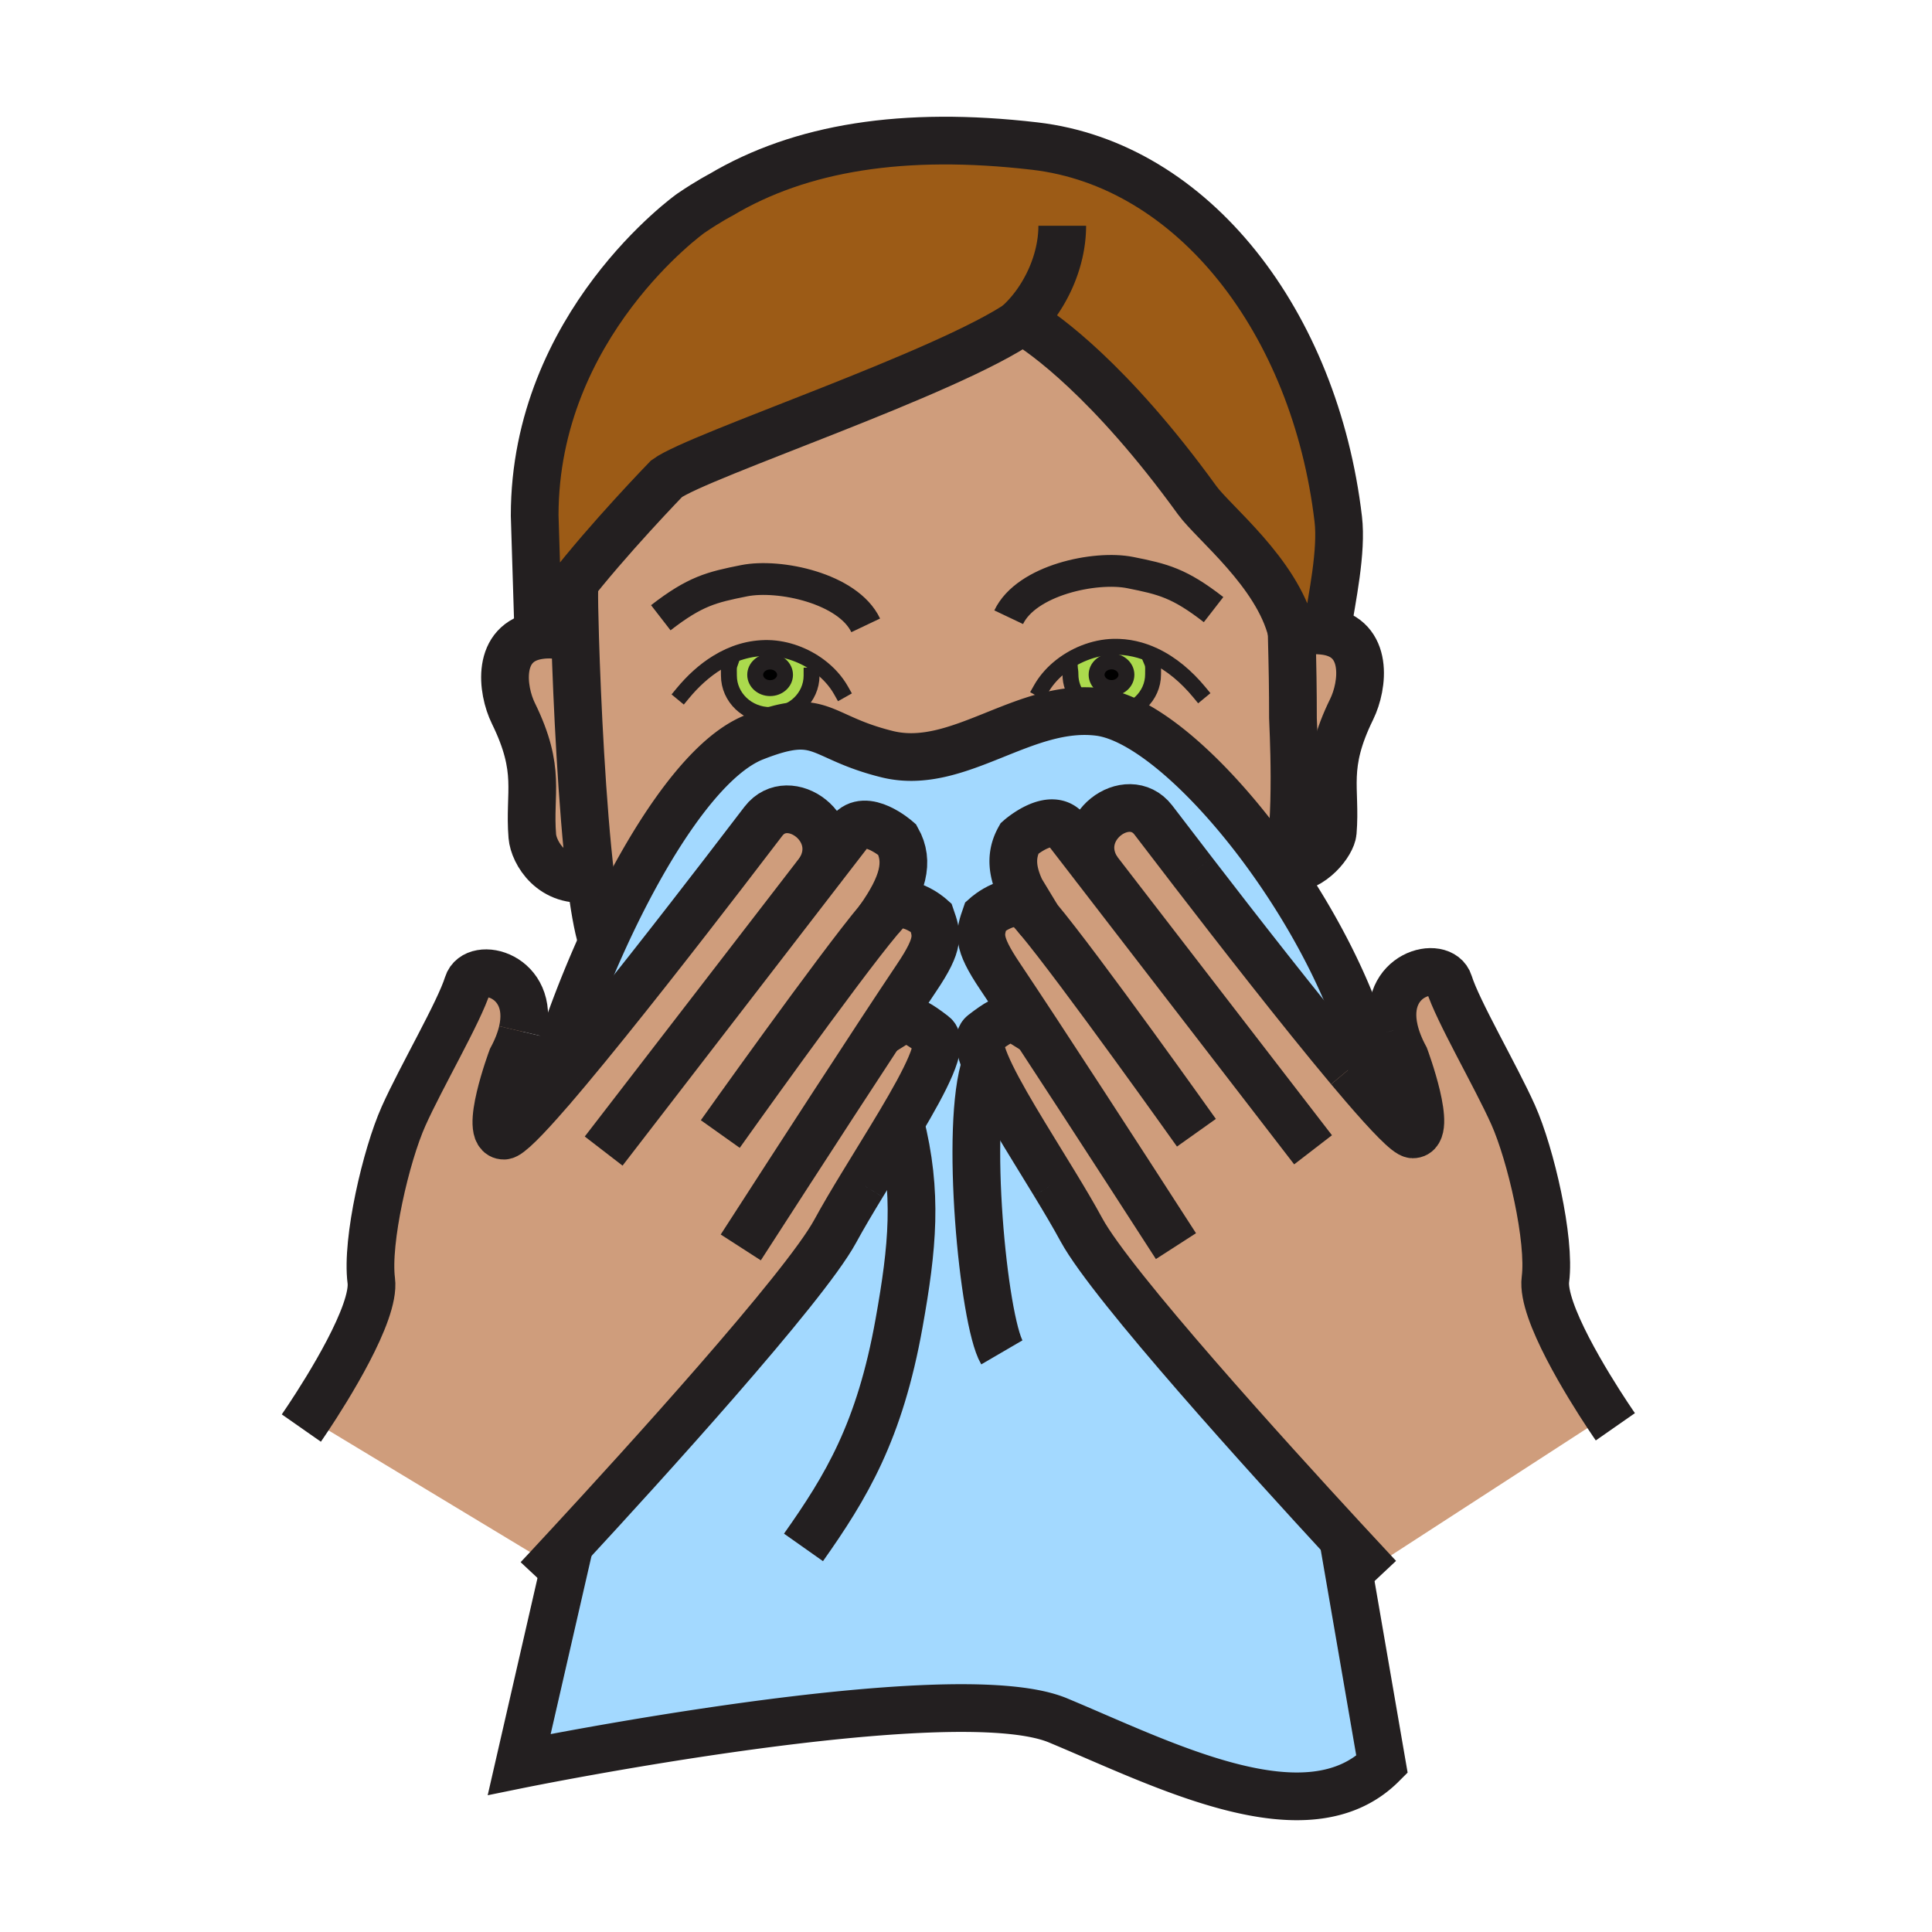 <?xml version="1.0"?><svg xmlns="http://www.w3.org/2000/svg" width="850.394" height="850.394" viewBox="0 0 850.394 850.394" overflow="visible"><path d="M241 481.28c4.94-19.15 13.62-43.42 24.42-67.19 18.63-41.01 43.58-80.5 66.53-89.57 30-11.85 27.79-.17 58.53 7.43 31.34 7.75 60.24-22.84 93.47-18.53 1.17.35 2.38.58 3.63.7 22.04 5.52 52.67 35.38 77.46 72.39 19.13 28.55 34.78 61.34 40.34 90.49l-5.06 1.01c-2.03-2.37-4.16-4.88-6.37-7.51-21.521-25.67-50.34-62.74-68.7-86.6-9.46-12.29-16.13-21.06-17.62-22.99-11.16-14.45-36.25 3.53-24.7 21.9-5.59-7.25-10.199-13.22-13.29-17.22-6.89-8.94-20.899 3.42-20.899 3.42-5.48 9.79-2.61 20.13 8.069 35.21a97.879 97.879 0 0 0-3.109-3.56c-7.69-8.29-19.851 2.6-19.851 2.6-2.609 7.59-4.09 11.03 6.33 26.5 4.38 6.521 10 15.021 16.21 24.471-10.609-6.421-10.88-9.091-23.75.829-2.319 1.79-1.5 6.57 1.28 13.23 5.47 13.1 18.54 33.46 30.15 52.57 4.37 7.18 8.54 14.199 12 20.58 13.399 24.569 83.37 101.55 115.09 135.92l17.149 99.3c-32.979 32.979-96.029 0-142.6-19.4-46.56-19.41-237.17 19.4-237.17 19.4l22.2-96.82-.01-.01C281.55 646.49 353.95 567.04 367.59 542c3.47-6.38 7.64-13.39 12.02-20.58 5.54-9.12 11.4-18.52 16.62-27.28 11.28-18.93 19.51-34.87 14.79-38.51-12.86-9.939-13.13-7.26-23.74-.84 6.21-9.45 11.83-17.95 16.21-24.47 10.41-15.47 8.94-18.91 6.33-26.5 0 0-12.16-10.88-19.85-2.6-.86.93-1.89 2.11-3.07 3.5 10.64-15.05 13.49-25.38 8.03-35.15 0 0-14.01-12.35-20.91-3.42-3.09 4-7.68 9.96-13.27 17.2 11.52-18.36-13.56-36.31-24.71-21.88-1.49 1.93-8.16 10.7-17.62 22.99-18.36 23.86-47.18 60.93-68.7 86.6-3.07 3.66-6 7.1-8.72 10.22z" fill="#a3d9ff"></path><path d="M360.75 383.35c5.59-7.24 10.18-13.2 13.27-17.2 6.9-8.93 20.91 3.42 20.91 3.42 5.46 9.77 2.61 20.1-8.03 35.15 1.18-1.39 2.21-2.57 3.07-3.5 7.69-8.28 19.85 2.6 19.85 2.6 2.61 7.59 4.08 11.03-6.33 26.5-4.38 6.52-10 15.02-16.21 24.47 10.61-6.42 10.88-9.1 23.74.84 4.72 3.64-3.51 19.58-14.79 38.51-5.22 8.761-11.08 18.16-16.62 27.28-4.38 7.19-8.55 14.2-12.02 20.58-13.64 25.04-86.04 104.49-116.86 137.83-3.63 3.93-6.68 7.22-9 9.71L238 686l-102.39-61.82c8.07-12.149 29.66-46.239 27.81-60.5-2.26-17.5 6.49-55.14 14.22-72.399 7.72-17.28 24.49-45.86 28.24-57.98 3.29-10.6 29.89-4.27 24.05 20.78-.84 3.58-2.34 7.55-4.67 11.89 0 0-12.64 34.04-3.4 33.9 2.17-.05 9.35-7.34 19.14-18.58v-.01c2.72-3.12 5.65-6.561 8.72-10.221 21.52-25.67 50.34-62.74 68.7-86.6 9.46-12.29 16.13-21.06 17.62-22.99 11.15-14.43 36.23 3.52 24.71 21.88zM456.81 404.22c-10.68-15.08-13.55-25.42-8.069-35.21 0 0 14.01-12.36 20.899-3.42 3.091 4 7.7 9.97 13.29 17.22-11.55-18.37 13.54-36.35 24.7-21.9 1.49 1.93 8.16 10.7 17.62 22.99 18.36 23.86 47.18 60.93 68.7 86.6 2.21 2.63 4.34 5.14 6.37 7.51 10.979 12.76 19.14 21.25 21.489 21.3 9.24.131-3.399-33.899-3.399-33.899-2.33-4.34-3.83-8.311-4.67-11.891-5.851-25.05 20.76-31.379 24.05-20.779 3.75 12.13 20.51 40.7 28.24 57.97 7.72 17.271 16.47 54.9 14.21 72.41-1.8 13.979 18.899 47.02 27.31 59.76L604 690l-.96.17c-2.73-2.93-6.82-7.33-11.88-12.81-31.72-34.37-101.69-111.351-115.09-135.92-3.46-6.381-7.63-13.4-12-20.58-11.61-19.11-24.681-39.471-30.15-52.57-2.78-6.66-3.6-11.44-1.28-13.23 12.87-9.92 13.141-7.25 23.75-.829-6.21-9.45-11.83-17.95-16.21-24.471-10.42-15.47-8.939-18.91-6.33-26.5 0 0 12.16-10.89 19.851-2.6.869.94 1.919 2.14 3.109 3.56z" fill="#cf9d7c" class="aac-skin-fill"></path><path d="M345.54 297.03c0 3.24-2.95 5.86-6.57 5.86s-6.56-2.62-6.56-5.86c0-3.23 2.94-5.85 6.56-5.85 3.62 0 6.57 2.62 6.57 5.85zM495.81 296.99c0 3.24-2.93 5.86-6.55 5.86-3.63 0-6.58-2.62-6.58-5.86 0-3.23 2.95-5.85 6.58-5.85 3.62 0 6.55 2.62 6.55 5.85z"></path><path d="M507.96 288.57l-.88 2.91c.64 1.53.46 2.74.46 5.36 0 9.58-8.16 17.36-18.18 17.36-.601 0-1.19-.03-1.78-.08-1.24-.31-2.45-.55-3.63-.7-7.41-2.2-12.78-8.8-12.78-16.58 0-1.36-.189-1.97-.229-2.53l-5.171-.04c6.721-5.76 15.65-9.37 24.37-9.58 6.38-.14 12.35 1.31 17.82 3.88zm-18.7 14.28c3.62 0 6.55-2.62 6.55-5.86 0-3.23-2.93-5.85-6.55-5.85-3.63 0-6.58 2.62-6.58 5.85 0 3.24 2.95 5.86 6.58 5.86zM345.54 297.03c0-3.23-2.95-5.85-6.57-5.85s-6.56 2.62-6.56 5.85c0 3.24 2.94 5.86 6.56 5.86 3.62 0 6.57-2.62 6.57-5.86zm-7.29-11.8c7.92.19 16.03 3.19 22.49 8.06l-3.52 4.08c0 9.6-8.14 17.37-18.18 17.37-10.05 0-18.2-7.77-18.2-17.37 0-2.01-.11-3.18.14-4.32l-5.26-1.39c6.7-4.13 14.26-6.6 22.53-6.43z" fill="#abda4d"></path><path d="M568.79 279l1.79-.01c4-1.43 8.49-1.92 13.38-1.14 18.62 2.99 16.11 23.88 11 34.31-12.44 25.38-6.75 34.71-8.33 54.08-.39 4.73-8.84 16.27-19.97 16.27 5.05-20.82 2.45-64.62 2.45-66.38 0-12.87-.16-21.9-.551-37.13h.231zM259.97 386.53c-16.94 2.73-25.06-11.21-25.66-18.45-1.58-19.37 4.11-28.69-8.33-54.08-5.11-10.42-7.62-31.32 11-34.31 4.89-.78 9.37-.29 13.38 1.14l2.79-.06c.82 27.29 3 74 6.82 105.76z" fill="#cf9d7c" class="aac-skin-fill"></path><path d="M360.74 293.29c-6.46-4.87-14.57-7.87-22.49-8.06-8.27-.17-15.83 2.3-22.53 6.43l5.26 1.39c-.25 1.14-.14 2.31-.14 4.32 0 9.6 8.15 17.37 18.2 17.37 10.04 0 18.18-7.77 18.18-17.37l3.52-4.08zm-100.77 93.24c-3.82-31.76-6-78.47-6.82-105.76-.32-10.5-.44-18.12-.37-20.91h-2.63c17.31-22.41 43.24-49.15 43.24-49.15 13.98-10.25 123.95-46.51 156.54-69.27.36.32 1.051.61 1.931.86 7.199 4.45 36.46 24.53 75.109 77.91 7.181 9.91 35.181 31.9 41.561 57.69l.029 1.1c.391 15.23.551 24.26.551 37.13 0 1.76 2.6 45.56-2.45 66.38-.311 1.29-.65 2.5-1.03 3.6l-.59.4c-24.79-37.01-55.42-66.87-77.46-72.39.59.05 1.18.08 1.78.08 10.02 0 18.18-7.78 18.18-17.36 0-2.62.18-3.83-.46-5.36l.88-2.91c-5.47-2.57-11.44-4.02-17.82-3.88-8.72.21-17.649 3.82-24.37 9.58l5.171.04c.04.56.229 1.17.229 2.53 0 7.78 5.37 14.38 12.78 16.58-33.23-4.31-62.13 26.28-93.47 18.53-30.74-7.6-28.53-19.28-58.53-7.43-22.95 9.07-47.9 48.56-66.53 89.57l-.5-.23c-1.881-5.92-3.531-15.6-4.951-27.33z" fill="#cf9d7c" class="aac-skin-fill"></path><path d="M293.39 210.71s-25.93 26.74-43.24 49.15c-5.78 7.48-10.59 14.47-13.17 19.83l-1.64-52.77c0-84.18 68.72-133.04 68.72-133.04 7.94-5.4 13.26-8.12 13.26-8.12 35.04-20.84 80.36-28.19 138.161-21.46 69.8 8.14 123.359 77.66 133.569 164.19 1.66 14.07-2.66 34.48-5.09 49.36-4.89-.78-9.38-.29-13.38 1.14l-1.79.01c-.08-.36-.16-.73-.26-1.1-6.38-25.79-34.38-47.78-41.561-57.69-38.649-53.38-67.91-73.46-75.109-77.91-1.12-.7-1.71-1.01-1.71-1.01-.07.05-.141.1-.221.15-32.589 22.76-142.559 59.02-156.539 69.27z" fill="#9c5b16"></path><g fill="none" stroke="#231f20"><path d="M300.52 305.19c4.38-5.3 9.47-10.02 15.2-13.53 6.7-4.13 14.26-6.6 22.53-6.43 7.92.19 16.03 3.19 22.49 8.06 3.87 2.93 7.16 6.53 9.45 10.59" stroke-width="7" stroke-linecap="square" stroke-miterlimit="10"></path><path d="M357.22 297.37c0 9.6-8.14 17.37-18.18 17.37-10.05 0-18.2-7.77-18.2-17.37 0-2.01-.11-3.18.14-4.32.05-.2.11-.41.18-.61M527.86 304.64c-5.54-6.7-12.24-12.48-19.9-16.07-5.47-2.57-11.44-4.02-17.82-3.88-8.72.21-17.649 3.82-24.37 9.58-3.06 2.62-5.659 5.68-7.569 9.07" stroke-width="7" stroke-linecap="square" stroke-miterlimit="10"></path><path d="M470.94 294.31c.04.56.229 1.17.229 2.53 0 7.78 5.37 14.38 12.78 16.58 1.17.35 2.38.58 3.63.7.59.05 1.18.08 1.78.08 10.02 0 18.18-7.78 18.18-17.36 0-2.62.18-3.83-.46-5.36" stroke-width="7" stroke-linecap="square" stroke-miterlimit="10"></path><path d="M250.36 280.83c-4.01-1.43-8.49-1.92-13.38-1.14-18.62 2.99-16.11 23.89-11 34.31 12.44 25.39 6.75 34.71 8.33 54.08.6 7.24 8.72 21.18 25.66 18.45.29-.03.58-.08.87-.14M570.58 278.99c4-1.43 8.49-1.92 13.38-1.14 18.62 2.99 16.11 23.88 11 34.31-12.44 25.38-6.75 34.71-8.33 54.08-.39 4.73-8.84 16.27-19.97 16.27" stroke-width="21"></path><path d="M264.92 413.86c-1.88-5.92-3.53-15.6-4.95-27.33-3.82-31.76-6-78.47-6.82-105.76-.32-10.5-.44-18.12-.37-20.91M568.48 275.87c.02.69.029 1.37.05 2.03l.029 1.1c.391 15.23.551 24.26.551 37.13 0 1.76 2.6 45.56-2.45 66.38-.311 1.29-.65 2.5-1.03 3.6" stroke-width="21"></path><path d="M345.54 297.03c0 3.24-2.95 5.86-6.57 5.86s-6.56-2.62-6.56-5.86c0-3.23 2.94-5.85 6.56-5.85 3.62 0 6.57 2.62 6.57 5.85zM495.81 296.99c0 3.24-2.93 5.86-6.55 5.86-3.63 0-6.58-2.62-6.58-5.86 0-3.23 2.95-5.85 6.58-5.85 3.62 0 6.55 2.62 6.55 5.85z" stroke-width="7"></path><path d="M381.05 275.26c-7.76-16.35-38.13-22.72-53.5-19.65-14.45 2.88-21.61 4.62-36.69 16.3M443.99 271.68c7.76-16.34 38.13-22.72 53.5-19.65 14.46 2.88 21.62 4.61 36.68 16.3" stroke-width="14"></path><path d="M583.96 277.85c2.43-14.88 6.75-35.29 5.09-49.36-10.21-86.53-63.77-156.05-133.57-164.19-57.8-6.73-103.121.62-138.161 21.46 0 0-5.32 2.72-13.26 8.12 0 0-68.72 48.86-68.72 133.04l1.64 52.77c2.58-5.36 7.39-12.35 13.17-19.83 17.31-22.41 43.24-49.15 43.24-49.15 13.98-10.25 123.95-46.51 156.54-69.27.08-.05.15-.1.221-.15 0 0 .59.31 1.71 1.01 7.199 4.45 36.46 24.53 75.109 77.91 7.181 9.91 35.181 31.9 41.561 57.69.1.37.18.74.26 1.1.52 2.34.86 4.71.99 7.1" stroke-width="21"></path><path d="M462.85 143.72c-1.609.02-7.67-.45-10.989-1.42-.88-.25-1.57-.54-1.931-.86a.853.853 0 0 1-.25-.34c9.99-9.74 17.88-25.62 17.88-41.72M241 481.28c4.94-19.15 13.62-43.42 24.42-67.19 18.63-41.01 43.58-80.5 66.53-89.57 30-11.85 27.79-.17 58.53 7.43 31.34 7.75 60.24-22.84 93.47-18.53 1.18.15 2.39.39 3.63.7 22.04 5.52 52.67 35.38 77.46 72.39 19.13 28.55 34.78 61.34 40.34 90.49M250.74 679.84l-22.2 96.82s190.61-38.811 237.17-19.4c46.57 19.4 109.62 52.38 142.6 19.4l-17.149-99.3v-.021" stroke-width="21"></path><path d="M395.14 490.02c.39 1.391.75 2.761 1.09 4.12 7.87 30.98 5.46 54.94-.47 88.13-8.54 47.91-23.32 72.24-42.09 98.841M433.92 468.28v.01c-9.39 26.71-1.13 112.93 7.061 126.97M318.42 384.46c9.46-12.29 16.13-21.06 17.62-22.99 11.15-14.43 36.23 3.52 24.71 21.88M249.72 471.06c21.52-25.67 50.34-62.74 68.7-86.6M229.93 454.08c-.84 3.58-2.34 7.55-4.67 11.89 0 0-12.64 34.04-3.4 33.9 2.17-.05 9.35-7.34 19.14-18.58v-.01c2.72-3.12 5.65-6.561 8.72-10.221" stroke-width="21"></path><path d="M132.64 628.58s1.14-1.63 2.97-4.4c8.07-12.149 29.66-46.239 27.81-60.5-2.26-17.5 6.49-55.14 14.22-72.399 7.72-17.28 24.49-45.86 28.24-57.98 3.29-10.6 29.89-4.27 24.05 20.78M379.61 521.42c5.54-9.12 11.4-18.52 16.62-27.28 11.28-18.93 19.51-34.87 14.79-38.51-12.86-9.939-13.13-7.26-23.74-.84-.22.13-.44.27-.66.4M236.83 694.79s1.77-1.89 4.9-5.25c2.32-2.49 5.37-5.78 9-9.71C281.55 646.49 353.95 567.04 367.59 542c3.47-6.38 7.64-13.39 12.02-20.58" stroke-width="21"></path><path d="M326.06 549.07s35.61-55.28 61.22-94.28c6.21-9.45 11.83-17.95 16.21-24.47 10.41-15.47 8.94-18.91 6.33-26.5 0 0-12.16-10.88-19.85-2.6-.86.93-1.89 2.11-3.07 3.5-18.04 21.5-69.86 94.44-69.86 94.44" stroke-width="21"></path><path d="M386.72 404.98c.06-.09.12-.17.18-.26 10.64-15.05 13.49-25.38 8.03-35.15 0 0-14.01-12.35-20.91-3.42-3.09 4-7.68 9.96-13.27 17.2 0 .01-.01.02-.01.02-31.66 41.06-95.03 123.29-95.03 123.29M525.25 383.9c-9.46-12.29-16.13-21.06-17.62-22.99-11.16-14.45-36.25 3.53-24.7 21.9M593.95 470.5c-21.521-25.67-50.34-62.74-68.7-86.6" stroke-width="21"></path><path d="M613.74 453.52c.84 3.58 2.34 7.551 4.67 11.891 0 0 12.64 34.03 3.399 33.899-2.35-.05-10.51-8.54-21.489-21.3-2.03-2.37-4.16-4.88-6.37-7.51M711.02 628.02s-1.34-1.92-3.47-5.14c-8.41-12.74-29.109-45.78-27.31-59.76 2.26-17.51-6.49-55.14-14.21-72.41-7.73-17.27-24.49-45.84-28.24-57.97-3.29-10.6-29.9-4.271-24.05 20.779M464.07 520.86c-11.61-19.11-24.681-39.471-30.15-52.57-2.78-6.66-3.6-11.44-1.28-13.23 12.87-9.92 13.141-7.25 23.75-.829.21.13.431.26.65.39M606.83 694.23s-1.36-1.45-3.79-4.061c-2.73-2.93-6.82-7.33-11.88-12.81-31.72-34.37-101.69-111.351-115.09-135.92-3.46-6.381-7.63-13.4-12-20.58M456.85 404.27c18.131 21.63 69.771 94.32 69.771 94.32" stroke-width="21"></path><path d="M517.61 548.5s-35.61-55.27-61.221-94.27c-6.21-9.45-11.83-17.95-16.21-24.471-10.42-15.47-8.939-18.91-6.33-26.5 0 0 12.16-10.89 19.851-2.6.87.94 1.92 2.14 3.109 3.56" stroke-width="21"></path><path d="M456.95 404.42c-.04-.05-.07-.1-.101-.15a.195.195 0 0 1-.04-.05c-10.68-15.08-13.55-25.42-8.069-35.21 0 0 14.01-12.36 20.899-3.42 3.091 4 7.7 9.97 13.29 17.22 31.66 41.06 95.03 123.29 95.03 123.29" stroke-width="21"></path></g><path fill="none" d="M0 0h850.394v850.394H0z"></path></svg>